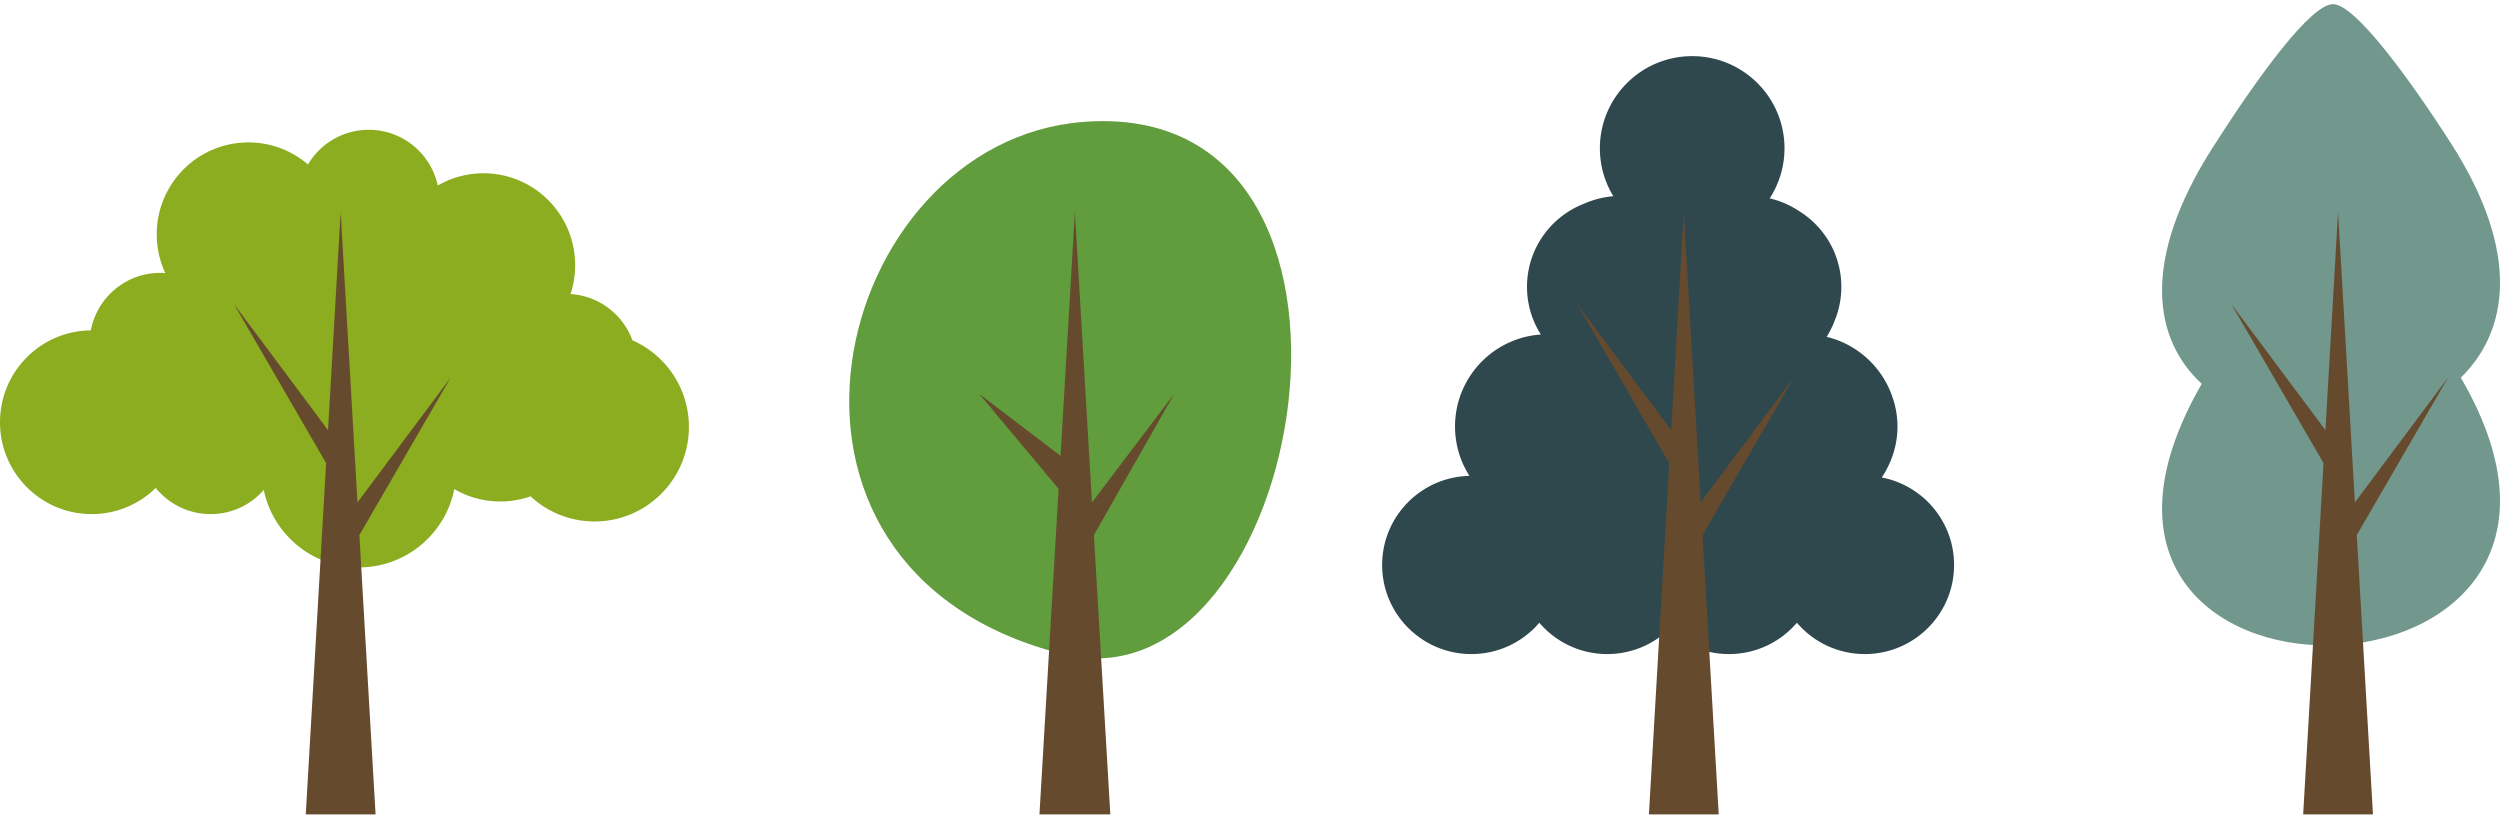 <svg width="577" height="188" viewBox="0 0 577 188" xmlns="http://www.w3.org/2000/svg">
    <g fill="none" fill-rule="evenodd">
        <path d="M421.587 77.743a21.334 21.334 0 0 1 15.063 13.54 20.483 20.483 0 0 1 1.286 7.168c0 3.095-.684 6.028-1.909 8.66a21.43 21.43 0 0 1-1.711 3.09c9.504 1.825 16.684 10.17 16.684 20.193 0 11.357-9.222 20.563-20.595 20.563a20.563 20.563 0 0 1-15.68-7.23 20.568 20.568 0 0 1-15.68 7.23 20.538 20.538 0 0 1-14.044-5.526 20.544 20.544 0 0 1-14.048 5.526c-6.28 0-11.9-2.806-15.679-7.23a20.562 20.562 0 0 1-15.677 7.23c-11.377 0-20.597-9.206-20.597-20.563 0-11.207 8.98-20.32 20.147-20.56a21.143 21.143 0 0 1-3.324-11.414c0-11.243 8.738-20.447 19.804-21.215a20.442 20.442 0 0 1-3.194-11.004c0-8.697 5.407-16.132 13.048-19.139a21.236 21.236 0 0 1 6.878-1.775 21.14 21.14 0 0 1-3.105-11.06c0-11.747 9.539-21.27 21.304-21.27 11.767 0 21.304 9.523 21.304 21.27 0 4.261-1.256 8.228-3.416 11.555 2.49.59 4.81 1.615 6.875 2.99 5.804 3.637 9.66 10.083 9.66 17.429 0 2.765-.547 5.402-1.54 7.812a21.182 21.182 0 0 1-1.854 3.73" fill="#2F484D"/>
        <path fill="#664A2E" d="m388.624 48.957 3.884 67L414 87.16l-21.055 36.336 3.737 64.46h-16.114l4.7-81.072L364 70.182l21.708 29.087 2.916-50.312"/>
        <path d="M538.582.96c4.956.24 16.834 16.128 27.055 32.042 16.283 25.359 13.239 43.48 2.325 54.164 47.026 80.685-107.168 83.59-59.805 1.418-11.093-10.237-14.185-28.368 2.584-54.62C521.269 17.48 533.5.713 538.582.96" fill="#72978D"/>
        <path fill="#664A2E" d="m539.624 48.957 3.884 67L565 87.16l-21.055 36.336 3.735 64.46h-16.112l4.7-81.072L515 70.182l21.708 29.087 2.916-50.312"/>
        <path d="M245.3 150.971c-78.062-19.647-53.448-118.4 4.81-122.841 76.299-5.815 51.374 136.982-4.81 122.841" fill="#619C3D"/>
        <path fill="#664A2E" d="m248.084 48.957 3.942 67L271 90.911l-18.53 32.585 3.792 64.46h-16.355l4.42-75.132L226 90.904l18.775 14.306 3.309-56.253"/>
        <path d="M35.946 112.61a21.058 21.058 0 0 1-14.791 6.044C9.471 118.654 0 109.162 0 97.452c0-11.644 9.366-21.094 20.96-21.2 1.434-7.56 8.06-13.275 16.021-13.275.391 0 .78.015 1.164.042a21.167 21.167 0 0 1-1.97-8.945c0-11.71 9.47-21.203 21.154-21.203 5.25 0 10.051 1.918 13.75 5.09 2.843-4.792 8.06-8.004 14.027-8.004 7.811 0 14.34 5.505 15.935 12.855a21.023 21.023 0 0 1 10.55-2.819c11.685 0 21.154 9.49 21.154 21.203 0 2.33-.376 4.571-1.068 6.67 6.58.41 12.102 4.733 14.28 10.673C153.637 81.91 159 89.594 159 98.533c0 12.05-9.747 21.82-21.77 21.82a21.656 21.656 0 0 1-14.775-5.796 21.06 21.06 0 0 1-6.988 1.185c-3.867 0-7.492-1.04-10.61-2.856-2.052 10.305-11.127 18.07-22.012 18.07-10.815 0-19.844-7.666-21.971-17.873a16.252 16.252 0 0 1-12.266 5.571c-5.11 0-9.672-2.357-12.662-6.044" fill="#8CAD1F"/>
        <path fill="#664A2E" d="m78.625 48.957 3.883 67L104 87.16l-21.055 36.336 3.737 64.46H70.569l4.699-81.072L54 70.182 75.709 99.27l2.916-50.312"/>
    </g>
</svg>
